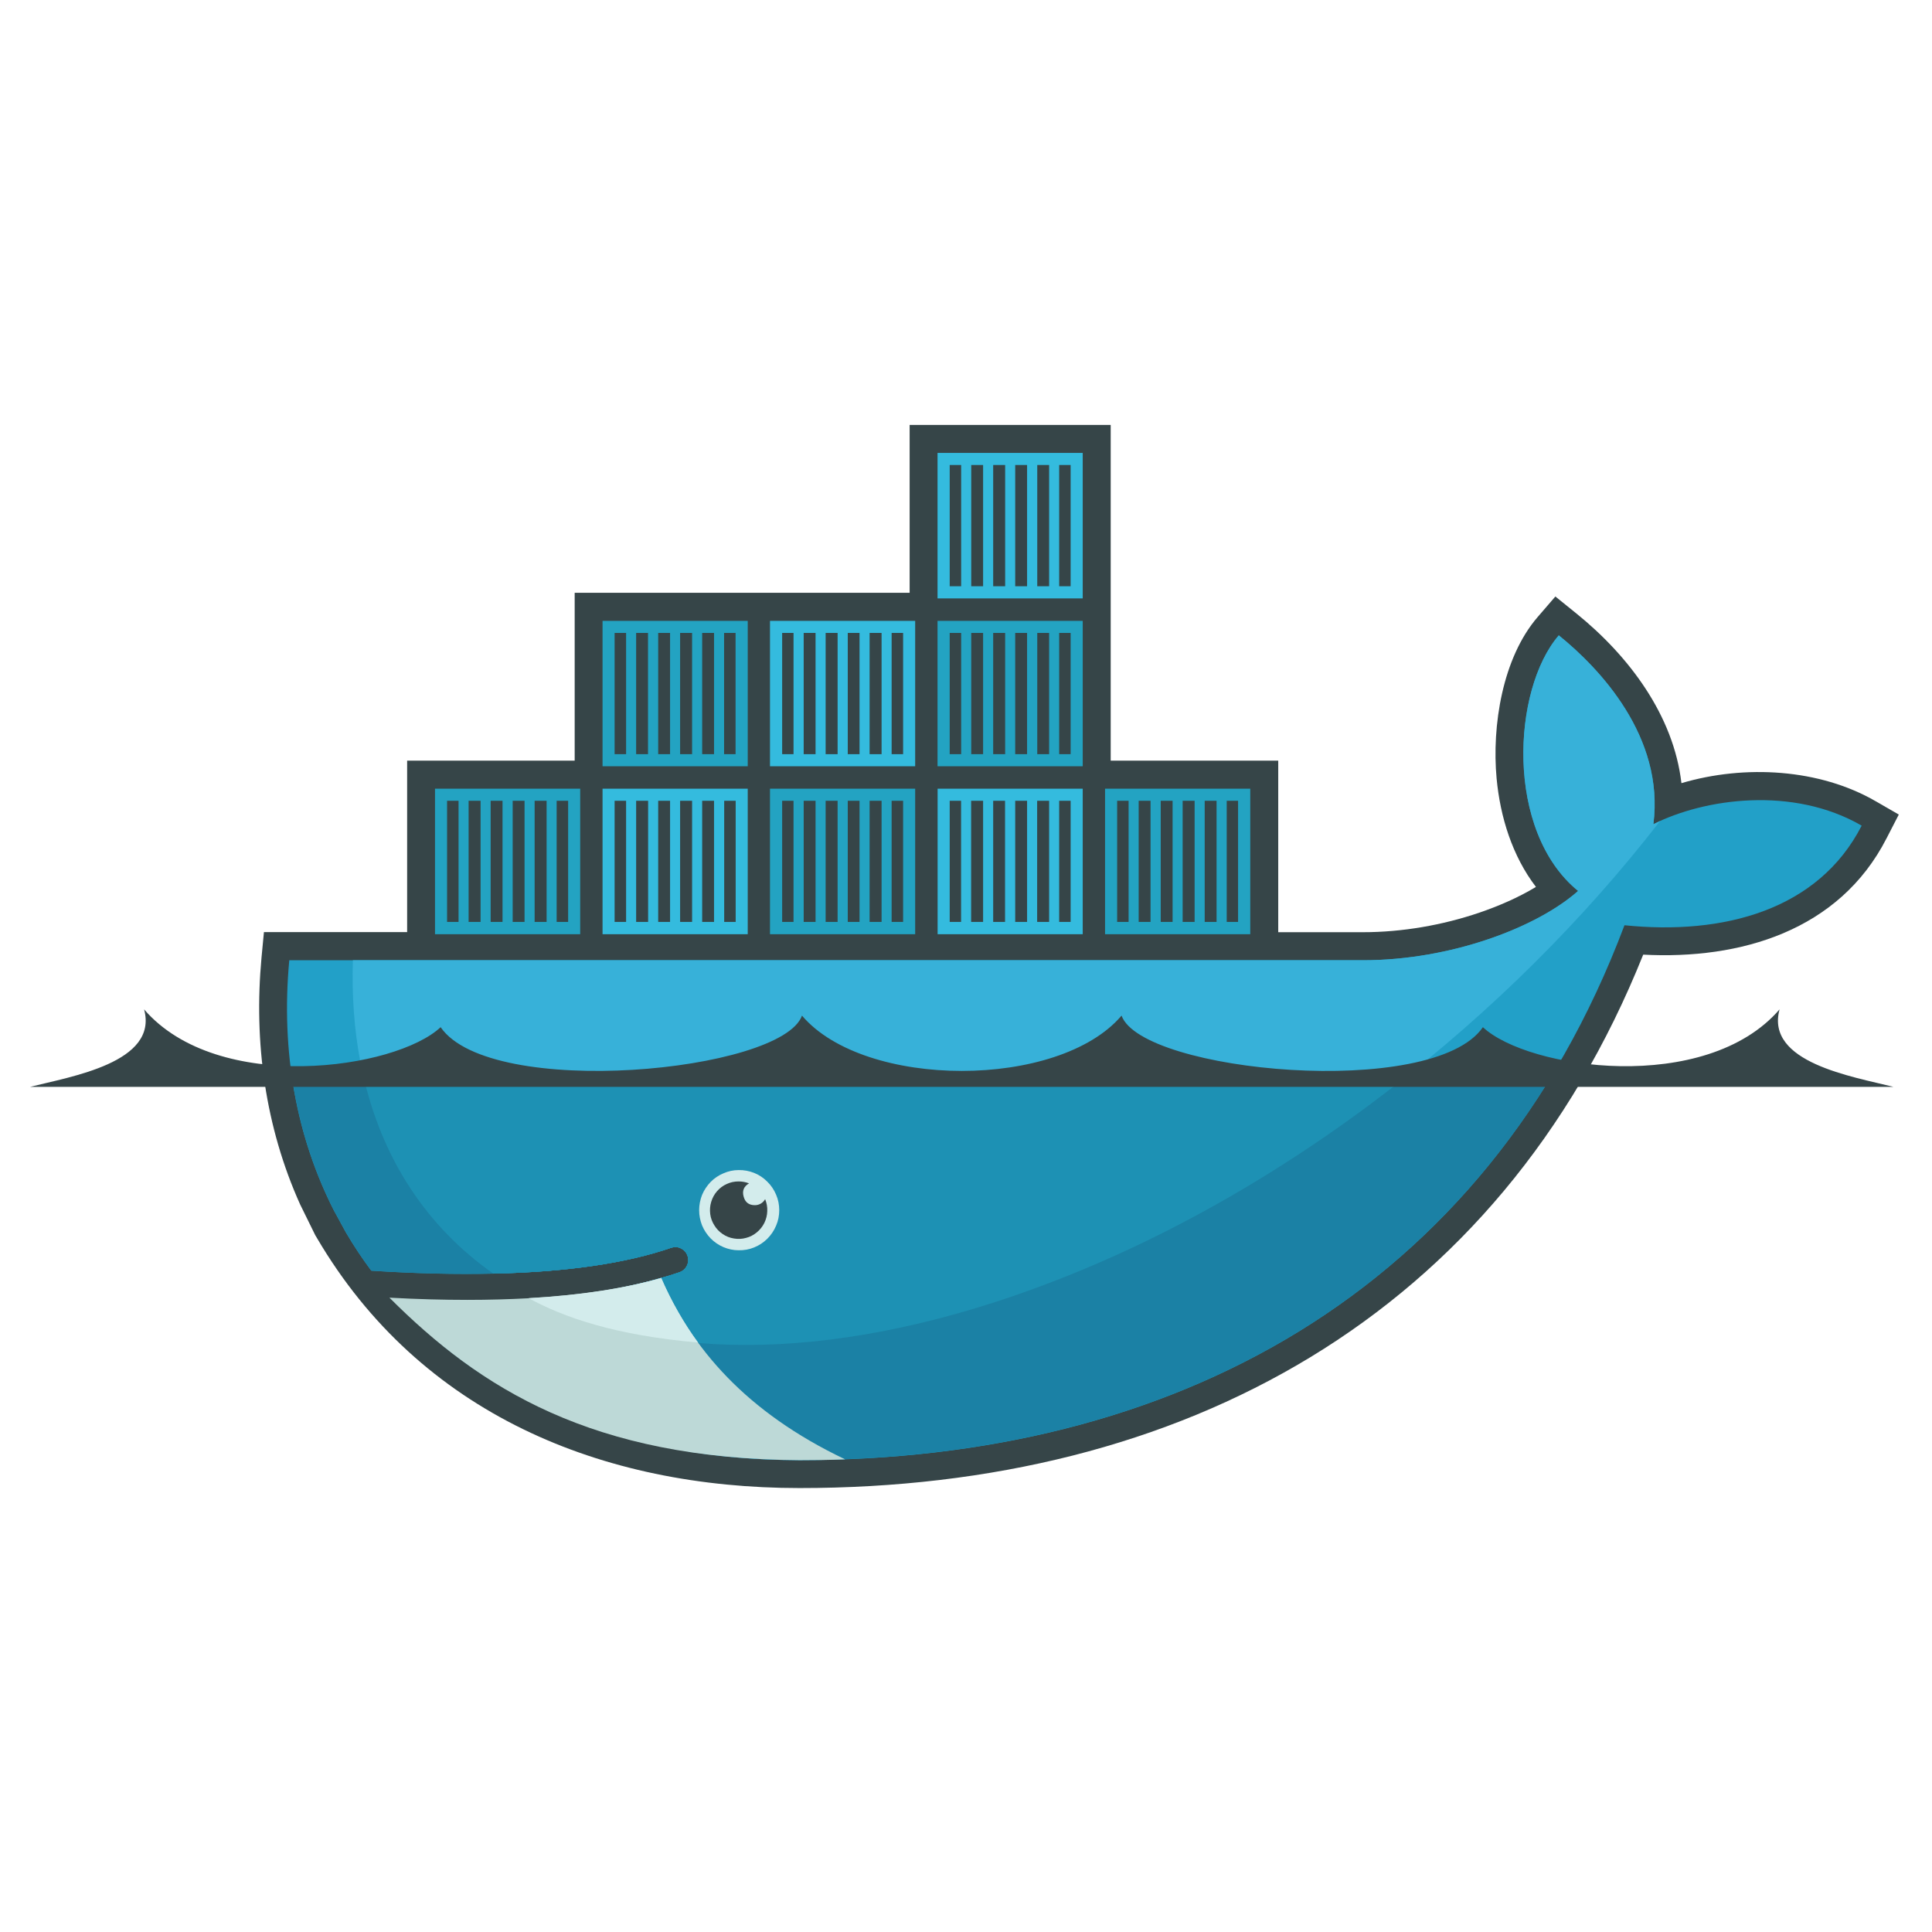<svg xmlns="http://www.w3.org/2000/svg" xmlns:xlink="http://www.w3.org/1999/xlink" width="100" zoomAndPan="magnify" viewBox="0 0 75 75" height="100" preserveAspectRatio="xMidYMid meet" version="1.0"><defs><clipPath id="0fc020fafc"><path d="M 1.156 16.496 L 73.906 16.496 L 73.906 58.496 L 1.156 58.496 Z M 1.156 16.496 " clip-rule="nonzero"/></clipPath><clipPath id="019bd2b7aa"><path d="M 1.156 39 L 73.906 39 L 73.906 49 L 1.156 49 Z M 1.156 39 " clip-rule="nonzero"/></clipPath></defs><rect x="-7.5" width="90" fill="rgba(0,0,0,0)" y="-7.5" height="90" fill-opacity="1"/><rect x="-7.5" width="90" fill="rgba(0,0,0,0)" y="-7.5" height="90" fill-opacity="1"/><g clip-path="url(#0fc020fafc)"><path fill="#364548" d="M 12.152 66.078 L 12.152 61.418 C 12.152 60.805 12.535 60.312 13.168 60.312 L 13.344 60.312 C 13.977 60.312 14.359 60.805 14.359 61.418 L 14.359 71.234 C 14.359 73.629 13.176 75.531 11.121 76.746 C 10.16 77.316 9.125 77.598 8.008 77.598 L 7.57 77.598 C 5.18 77.598 3.285 76.414 2.07 74.352 C 1.5 73.391 1.219 72.352 1.223 71.234 L 1.223 70.797 C 1.223 68.402 2.402 66.496 4.457 65.281 C 5.418 64.711 6.453 64.426 7.57 64.43 L 8.008 64.43 C 9.625 64.43 10.996 65.059 12.152 66.078 Z M 3.426 71.016 C 3.426 72.746 4.262 74.043 5.773 74.875 C 6.387 75.207 7.051 75.391 7.746 75.391 C 9.441 75.391 10.695 74.59 11.562 73.148 C 11.965 72.48 12.152 71.75 12.152 70.969 C 12.152 69.473 11.441 68.301 10.238 67.434 C 9.508 66.906 8.688 66.641 7.789 66.641 C 5.941 66.641 4.613 67.578 3.816 69.238 C 3.547 69.797 3.426 70.395 3.426 71.016 Z M 22.004 64.434 L 22.309 64.434 C 24.863 64.434 26.805 65.672 28.035 67.906 C 28.527 68.801 28.789 69.773 28.789 70.797 L 28.789 71.234 C 28.789 73.629 27.609 75.535 25.551 76.746 C 24.598 77.309 23.543 77.598 22.438 77.598 L 22.004 77.598 C 19.613 77.598 17.715 76.414 16.504 74.355 C 15.934 73.391 15.648 72.352 15.652 71.234 L 15.652 70.797 C 15.652 68.402 16.84 66.504 18.887 65.281 C 19.848 64.711 20.887 64.426 22.004 64.434 Z M 17.855 71.016 C 17.855 72.695 18.68 73.93 20.094 74.797 C 20.758 75.203 21.488 75.391 22.266 75.391 C 23.922 75.391 25.145 74.547 25.996 73.148 C 26.402 72.48 26.586 71.746 26.586 70.969 C 26.586 69.41 25.836 68.219 24.551 67.352 C 23.848 66.875 23.07 66.637 22.223 66.641 C 20.375 66.641 19.047 67.578 18.25 69.238 C 17.98 69.797 17.855 70.395 17.855 71.016 Z M 37.949 66.816 C 37.617 66.66 36.996 66.609 36.637 66.598 C 34.793 66.527 33.461 67.566 32.68 69.195 C 32.41 69.754 32.289 70.348 32.289 70.969 C 32.289 72.863 33.277 74.188 34.961 74.992 C 35.578 75.289 36.371 75.344 37.043 75.344 C 37.637 75.344 38.473 74.98 38.996 74.73 L 39.086 74.688 L 39.496 74.688 L 39.539 74.695 C 40.039 74.801 40.418 75.121 40.418 75.66 L 40.418 75.879 C 40.418 77.223 37.969 77.531 37.031 77.598 C 33.73 77.824 31.262 76.008 30.32 72.852 C 30.156 72.305 30.082 71.762 30.082 71.188 L 30.082 70.754 C 30.082 68.359 31.266 66.461 33.316 65.242 C 34.277 64.664 35.312 64.379 36.43 64.387 L 36.867 64.387 C 38.043 64.387 39.125 64.719 40.094 65.383 L 40.172 65.438 L 40.223 65.523 C 40.328 65.691 40.418 65.898 40.418 66.105 L 40.418 66.324 C 40.418 66.887 39.996 67.191 39.488 67.289 L 39.449 67.297 L 39.316 67.297 C 38.988 67.297 38.242 66.953 37.949 66.816 Z M 45.098 68.312 L 47.684 65.754 C 47.922 65.516 48.84 64.52 49.203 64.52 L 49.598 64.52 L 49.641 64.527 C 50.145 64.633 50.52 64.953 50.52 65.492 L 50.52 65.711 C 50.52 66.082 50.09 66.512 49.852 66.766 C 49.344 67.305 48.812 67.824 48.293 68.352 L 45.633 71.059 L 49.059 74.523 C 49.375 74.844 49.688 75.168 50 75.492 C 50.109 75.605 50.27 75.746 50.359 75.91 C 50.461 76.059 50.52 76.23 50.52 76.41 L 50.52 76.637 L 50.508 76.691 C 50.383 77.195 50.066 77.602 49.508 77.602 L 49.332 77.602 C 48.969 77.602 48.555 77.188 48.305 76.949 C 47.793 76.465 47.293 75.953 46.789 75.457 L 45.098 73.793 L 45.098 76.453 C 45.098 77.066 44.715 77.559 44.082 77.559 L 43.914 77.559 C 43.281 77.559 42.898 77.066 42.898 76.453 L 42.898 61.465 C 42.898 60.852 43.281 60.359 43.914 60.359 L 44.082 60.359 C 44.715 60.359 45.098 60.852 45.098 61.465 L 45.098 68.316 Z M 72.562 64.52 L 72.781 64.52 C 73.445 64.52 73.887 64.965 73.887 65.625 C 73.887 66.539 73.012 66.773 72.258 66.773 C 71.27 66.773 70.324 67.375 69.641 68.047 C 68.789 68.887 68.418 69.965 68.418 71.148 L 68.418 76.492 C 68.418 77.105 68.035 77.598 67.402 77.598 L 67.23 77.598 C 66.598 77.598 66.215 77.105 66.215 76.492 L 66.215 70.84 C 66.215 68.668 67.27 66.898 69.031 65.656 C 70.082 64.91 71.281 64.52 72.566 64.52 Z M 56.902 75.113 C 57.703 75.395 58.617 75.355 59.441 75.211 C 59.863 75.031 60.938 74.562 61.332 74.629 L 61.395 74.641 L 61.453 74.668 C 61.695 74.785 61.926 74.953 62.047 75.199 C 62.336 75.777 62.199 76.355 61.633 76.684 L 61.441 76.793 C 59.352 78.004 57.129 77.836 55.047 76.707 C 54.051 76.168 53.285 75.367 52.723 74.391 L 52.594 74.16 C 51.25 71.832 51.434 69.383 52.945 67.168 C 53.469 66.402 54.152 65.812 54.949 65.348 L 55.25 65.172 C 57.219 64.035 59.328 64.113 61.352 65.113 C 62.438 65.648 63.32 66.449 63.926 67.504 L 64.035 67.695 C 64.477 68.461 63.906 69.125 63.316 69.582 C 62.633 70.113 61.941 70.75 61.285 71.316 Z M 55.008 73.781 L 61.637 68.07 C 61.191 67.512 60.449 67.109 59.82 66.867 C 58.551 66.383 57.297 66.543 56.129 67.219 C 54.605 68.102 53.953 69.508 54.012 71.258 C 54.035 71.945 54.219 72.609 54.586 73.195 C 54.711 73.402 54.855 73.598 55.012 73.781 Z M 43.117 29.527 L 49.621 29.527 L 49.621 36.188 L 52.91 36.188 C 54.426 36.188 55.988 35.918 57.426 35.43 C 58.133 35.188 58.926 34.855 59.625 34.43 C 58.707 33.23 58.238 31.715 58.098 30.219 C 57.91 28.188 58.32 25.539 59.695 23.949 L 60.379 23.156 L 61.191 23.812 C 63.238 25.465 64.969 27.773 65.273 30.402 C 67.742 29.672 70.641 29.844 72.816 31.105 L 73.711 31.621 L 73.238 32.539 C 71.398 36.141 67.551 37.258 63.789 37.059 C 58.16 51.109 45.902 57.766 31.039 57.766 C 23.359 57.766 16.316 54.891 12.305 48.062 L 12.238 47.949 L 11.652 46.758 C 10.297 43.75 9.848 40.461 10.152 37.172 L 10.246 36.184 L 15.805 36.184 L 15.805 29.527 L 22.309 29.527 L 22.309 23.012 L 35.312 23.012 L 35.312 16.492 L 43.117 16.492 L 43.117 29.527 " fill-opacity="1" fill-rule="evenodd"/></g><path fill="#22a0c8" d="M 64.184 31.996 C 64.621 28.598 62.086 25.934 60.512 24.664 C 58.699 26.766 58.418 32.27 61.262 34.586 C 59.676 35.996 56.332 37.277 52.906 37.277 L 11.23 37.277 C 10.895 40.859 11.523 44.156 12.957 46.98 L 13.43 47.848 C 13.73 48.359 14.059 48.852 14.414 49.328 C 16.129 49.438 17.707 49.473 19.152 49.441 C 21.992 49.379 24.309 49.043 26.066 48.434 C 26.195 48.395 26.32 48.402 26.441 48.465 C 26.562 48.527 26.645 48.621 26.688 48.75 C 26.734 48.875 26.727 49 26.668 49.125 C 26.613 49.246 26.52 49.332 26.395 49.383 C 26.16 49.465 25.918 49.539 25.668 49.609 L 25.664 49.609 C 24.281 50.012 22.801 50.273 20.887 50.391 C 21 50.395 20.766 50.41 20.766 50.41 C 20.703 50.414 20.621 50.422 20.555 50.426 C 19.801 50.469 18.988 50.477 18.156 50.477 C 17.25 50.477 16.355 50.461 15.352 50.41 L 15.324 50.426 C 18.793 54.336 24.227 56.684 31.031 56.684 C 45.438 56.684 57.652 50.285 63.062 35.918 C 66.902 36.312 70.59 35.332 72.27 32.051 C 69.598 30.504 66.16 30.996 64.18 31.996 " fill-opacity="1" fill-rule="evenodd"/><path fill="#37b1d9" d="M 64.184 31.996 C 64.621 28.598 62.086 25.934 60.512 24.664 C 58.699 26.766 58.418 32.27 61.262 34.586 C 59.676 35.996 56.332 37.277 52.906 37.277 L 13.699 37.277 C 13.527 42.762 15.559 46.926 19.152 49.441 C 21.992 49.379 24.312 49.043 26.066 48.434 C 26.195 48.395 26.32 48.402 26.441 48.465 C 26.562 48.527 26.645 48.621 26.688 48.75 C 26.734 48.875 26.727 49 26.672 49.125 C 26.613 49.246 26.52 49.332 26.395 49.383 C 26.16 49.465 25.918 49.539 25.668 49.609 L 25.664 49.609 C 24.281 50.012 22.672 50.309 20.758 50.426 C 20.758 50.426 20.711 50.383 20.711 50.383 C 25.613 52.902 32.723 52.891 40.871 49.754 C 50.008 46.238 58.512 39.535 64.445 31.871 C 64.359 31.91 64.273 31.953 64.188 31.996 " fill-opacity="1" fill-rule="evenodd"/><path fill="#1b81a5" d="M 11.309 41.629 C 11.566 43.547 12.129 45.344 12.957 46.98 L 13.434 47.848 C 13.734 48.359 14.059 48.852 14.414 49.328 C 16.129 49.438 17.707 49.477 19.152 49.441 C 21.996 49.379 24.312 49.043 26.066 48.434 C 26.199 48.395 26.32 48.402 26.441 48.465 C 26.562 48.527 26.645 48.621 26.691 48.75 C 26.734 48.875 26.727 49.004 26.672 49.125 C 26.613 49.246 26.523 49.332 26.395 49.383 C 26.164 49.465 25.918 49.539 25.668 49.609 C 24.285 50.012 22.684 50.289 20.77 50.41 C 20.703 50.414 20.59 50.414 20.523 50.418 C 19.77 50.461 18.965 50.484 18.133 50.484 C 17.188 50.488 16.242 50.465 15.297 50.418 C 18.766 54.328 24.23 56.68 31.035 56.68 C 43.367 56.68 54.094 51.988 60.324 41.625 L 11.309 41.625 " fill-opacity="1" fill-rule="evenodd"/><path fill="#1d91b4" d="M 14.074 41.629 C 14.812 44.996 16.582 47.641 19.152 49.441 C 21.996 49.379 24.312 49.043 26.066 48.434 C 26.199 48.395 26.32 48.402 26.441 48.465 C 26.562 48.527 26.645 48.621 26.691 48.75 C 26.734 48.875 26.727 49.004 26.672 49.125 C 26.613 49.246 26.523 49.332 26.395 49.383 C 26.164 49.465 25.918 49.539 25.668 49.609 C 24.285 50.012 22.648 50.289 20.734 50.41 C 25.637 52.93 32.723 52.891 40.867 49.754 C 45.797 47.859 50.543 45.031 54.801 41.629 L 14.074 41.629 " fill-opacity="1" fill-rule="evenodd"/><path fill="#23a3c2" d="M 16.887 30.617 L 22.523 30.617 L 22.523 36.266 L 16.887 36.266 Z M 17.355 31.086 L 17.801 31.086 L 17.801 35.789 L 17.355 35.789 Z M 18.191 31.086 L 18.656 31.086 L 18.656 35.789 L 18.191 35.789 Z M 19.047 31.086 L 19.508 31.086 L 19.508 35.789 L 19.047 35.789 Z M 19.902 31.086 L 20.363 31.086 L 20.363 35.789 L 19.902 35.789 Z M 20.754 31.086 L 21.219 31.086 L 21.219 35.789 L 20.754 35.789 Z M 21.609 31.086 L 22.055 31.086 L 22.055 35.789 L 21.609 35.789 Z M 23.391 24.102 L 29.027 24.102 L 29.027 29.746 L 23.391 29.746 Z M 23.859 24.57 L 24.305 24.57 L 24.305 29.277 L 23.859 29.277 Z M 24.695 24.57 L 25.156 24.57 L 25.156 29.277 L 24.695 29.277 Z M 25.551 24.57 L 26.012 24.57 L 26.012 29.277 L 25.551 29.277 Z M 26.402 24.57 L 26.867 24.57 L 26.867 29.277 L 26.402 29.277 Z M 27.258 24.57 L 27.719 24.57 L 27.719 29.277 L 27.258 29.277 Z M 28.109 24.57 L 28.555 24.57 L 28.555 29.277 L 28.109 29.277 Z M 28.109 24.57 " fill-opacity="1" fill-rule="evenodd"/><path fill="#34bbde" d="M 23.391 30.617 L 29.027 30.617 L 29.027 36.266 L 23.391 36.266 Z M 23.859 31.086 L 24.305 31.086 L 24.305 35.789 L 23.859 35.789 Z M 24.695 31.086 L 25.16 31.086 L 25.16 35.789 L 24.695 35.789 Z M 25.551 31.086 L 26.012 31.086 L 26.012 35.789 L 25.551 35.789 Z M 26.402 31.086 L 26.867 31.086 L 26.867 35.789 L 26.402 35.789 Z M 27.258 31.086 L 27.719 31.086 L 27.719 35.789 L 27.258 35.789 Z M 28.113 31.086 L 28.559 31.086 L 28.559 35.789 L 28.113 35.789 Z M 28.113 31.086 " fill-opacity="1" fill-rule="evenodd"/><path fill="#23a3c2" d="M 29.891 30.617 L 35.527 30.617 L 35.527 36.266 L 29.891 36.266 Z M 30.363 31.086 L 30.805 31.086 L 30.805 35.789 L 30.363 35.789 Z M 31.199 31.086 L 31.66 31.086 L 31.66 35.789 L 31.199 35.789 Z M 32.051 31.086 L 32.516 31.086 L 32.516 35.789 L 32.051 35.789 Z M 32.906 31.086 L 33.367 31.086 L 33.367 35.789 L 32.91 35.789 L 32.91 31.086 Z M 33.758 31.086 L 34.223 31.086 L 34.223 35.789 L 33.758 35.789 Z M 34.613 31.086 L 35.059 31.086 L 35.059 35.789 L 34.613 35.789 Z M 34.613 31.086 " fill-opacity="1" fill-rule="evenodd"/><path fill="#34bbde" d="M 29.891 24.102 L 35.527 24.102 L 35.527 29.746 L 29.891 29.746 Z M 30.363 24.57 L 30.805 24.57 L 30.805 29.277 L 30.363 29.277 Z M 31.199 24.57 L 31.66 24.57 L 31.66 29.277 L 31.199 29.277 Z M 32.051 24.57 L 32.516 24.57 L 32.516 29.277 L 32.051 29.277 Z M 32.906 24.57 L 33.367 24.57 L 33.367 29.277 L 32.91 29.277 L 32.91 24.57 Z M 33.758 24.57 L 34.223 24.57 L 34.223 29.277 L 33.758 29.277 Z M 34.613 24.57 L 35.059 24.57 L 35.059 29.277 L 34.613 29.277 Z M 36.395 30.617 L 42.031 30.617 L 42.031 36.266 L 36.398 36.266 L 36.398 30.617 Z M 36.863 31.086 L 37.309 31.086 L 37.309 35.789 L 36.867 35.789 L 36.867 31.086 Z M 37.699 31.086 L 38.164 31.086 L 38.164 35.789 L 37.699 35.789 Z M 38.555 31.086 L 39.016 31.086 L 39.016 35.789 L 38.555 35.789 Z M 39.41 31.086 L 39.871 31.086 L 39.871 35.789 L 39.41 35.789 Z M 40.262 31.086 L 40.727 31.086 L 40.727 35.789 L 40.262 35.789 Z M 41.117 31.086 L 41.562 31.086 L 41.562 35.789 L 41.117 35.789 Z M 41.117 31.086 " fill-opacity="1" fill-rule="evenodd"/><path fill="#23a3c2" d="M 36.395 24.102 L 42.031 24.102 L 42.031 29.746 L 36.395 29.746 Z M 36.867 24.57 L 37.312 24.57 L 37.312 29.277 L 36.867 29.277 Z M 37.703 24.57 L 38.164 24.57 L 38.164 29.277 L 37.703 29.277 Z M 38.555 24.57 L 39.02 24.57 L 39.02 29.277 L 38.555 29.277 Z M 39.41 24.57 L 39.871 24.57 L 39.871 29.277 L 39.41 29.277 Z M 40.266 24.57 L 40.727 24.57 L 40.727 29.277 L 40.266 29.277 Z M 41.117 24.57 L 41.562 24.57 L 41.562 29.277 L 41.117 29.277 Z M 41.117 24.57 " fill-opacity="1" fill-rule="evenodd"/><path fill="#34bbde" d="M 36.395 17.582 L 42.031 17.582 L 42.031 23.23 L 36.395 23.23 Z M 36.867 18.051 L 37.312 18.051 L 37.312 22.758 L 36.867 22.758 Z M 37.703 18.051 L 38.164 18.051 L 38.164 22.758 L 37.703 22.758 Z M 38.555 18.051 L 39.02 18.051 L 39.02 22.758 L 38.555 22.758 Z M 39.41 18.051 L 39.871 18.051 L 39.871 22.758 L 39.41 22.758 Z M 40.266 18.051 L 40.727 18.051 L 40.727 22.758 L 40.266 22.758 Z M 41.117 18.051 L 41.562 18.051 L 41.562 22.758 L 41.117 22.758 Z M 41.117 18.051 " fill-opacity="1" fill-rule="evenodd"/><path fill="#23a3c2" d="M 42.898 30.617 L 48.535 30.617 L 48.535 36.266 L 42.898 36.266 Z M 43.367 31.086 L 43.812 31.086 L 43.812 35.789 L 43.367 35.789 Z M 44.203 31.086 L 44.664 31.086 L 44.664 35.789 L 44.203 35.789 Z M 45.059 31.086 L 45.52 31.086 L 45.52 35.789 L 45.059 35.789 Z M 45.91 31.086 L 46.375 31.086 L 46.375 35.789 L 45.91 35.789 Z M 46.766 31.086 L 47.227 31.086 L 47.227 35.789 L 46.766 35.789 Z M 47.621 31.086 L 48.062 31.086 L 48.062 35.789 L 47.621 35.789 Z M 47.621 31.086 " fill-opacity="1" fill-rule="evenodd"/><path fill="#d3ecec" d="M 28.672 45.422 C 28.883 45.418 29.082 45.457 29.273 45.531 C 29.469 45.609 29.637 45.723 29.785 45.871 C 29.934 46.016 30.047 46.184 30.129 46.379 C 30.211 46.57 30.25 46.77 30.25 46.98 C 30.25 47.188 30.211 47.387 30.129 47.578 C 30.047 47.773 29.934 47.941 29.785 48.09 C 29.637 48.234 29.469 48.348 29.273 48.426 C 29.082 48.504 28.883 48.539 28.672 48.535 C 28.469 48.535 28.273 48.492 28.086 48.414 C 27.895 48.332 27.73 48.219 27.586 48.074 C 27.445 47.926 27.332 47.758 27.254 47.57 C 27.18 47.379 27.141 47.184 27.141 46.98 C 27.141 46.773 27.18 46.578 27.254 46.387 C 27.332 46.199 27.445 46.031 27.586 45.883 C 27.73 45.738 27.898 45.625 28.086 45.547 C 28.273 45.465 28.469 45.422 28.672 45.422 " fill-opacity="1" fill-rule="evenodd"/><g clip-path="url(#019bd2b7aa)"><path fill="#364548" d="M 28.672 45.863 C 28.812 45.863 28.945 45.887 29.078 45.938 C 28.875 46.055 28.805 46.227 28.867 46.449 C 28.926 46.672 29.07 46.785 29.305 46.785 C 29.477 46.785 29.625 46.691 29.703 46.551 C 29.762 46.699 29.793 46.852 29.785 47.016 C 29.781 47.176 29.742 47.328 29.672 47.473 C 29.602 47.613 29.504 47.738 29.379 47.84 C 29.258 47.941 29.117 48.016 28.961 48.055 C 28.809 48.098 28.652 48.105 28.492 48.078 C 28.336 48.055 28.188 47.996 28.055 47.906 C 27.922 47.816 27.812 47.703 27.73 47.566 C 27.645 47.43 27.59 47.285 27.57 47.125 C 27.551 46.965 27.562 46.809 27.609 46.656 C 27.656 46.5 27.73 46.363 27.836 46.242 C 27.941 46.121 28.066 46.027 28.215 45.961 C 28.359 45.895 28.512 45.863 28.672 45.863 M 1.172 42.191 L 73.5 42.191 C 71.926 41.793 68.52 41.25 69.082 39.184 C 66.219 42.504 59.312 41.512 57.566 39.875 C 55.629 42.695 44.328 41.625 43.539 39.426 C 41.105 42.289 33.566 42.289 31.133 39.426 C 30.348 41.621 19.047 42.695 17.105 39.875 C 15.363 41.512 8.461 42.504 5.594 39.184 C 6.156 41.25 2.746 41.793 1.172 42.191 " fill-opacity="1" fill-rule="evenodd"/></g><path fill="#bdd9d7" d="M 32.809 56.652 C 28.957 54.82 26.844 52.332 25.668 49.613 C 24.238 50.023 22.52 50.285 20.52 50.398 C 19.766 50.438 18.977 50.461 18.145 50.461 C 17.188 50.461 16.18 50.434 15.117 50.375 C 18.648 53.91 22.992 56.637 31.039 56.684 C 31.633 56.684 32.223 56.676 32.809 56.652 " fill-opacity="1" fill-rule="evenodd"/><path fill="#d3ecec" d="M 27.098 52.117 C 26.562 51.395 26.043 50.48 25.668 49.609 C 24.238 50.02 22.516 50.281 20.52 50.395 C 21.891 51.141 23.855 51.832 27.098 52.117 " fill-opacity="1" fill-rule="evenodd"/></svg>